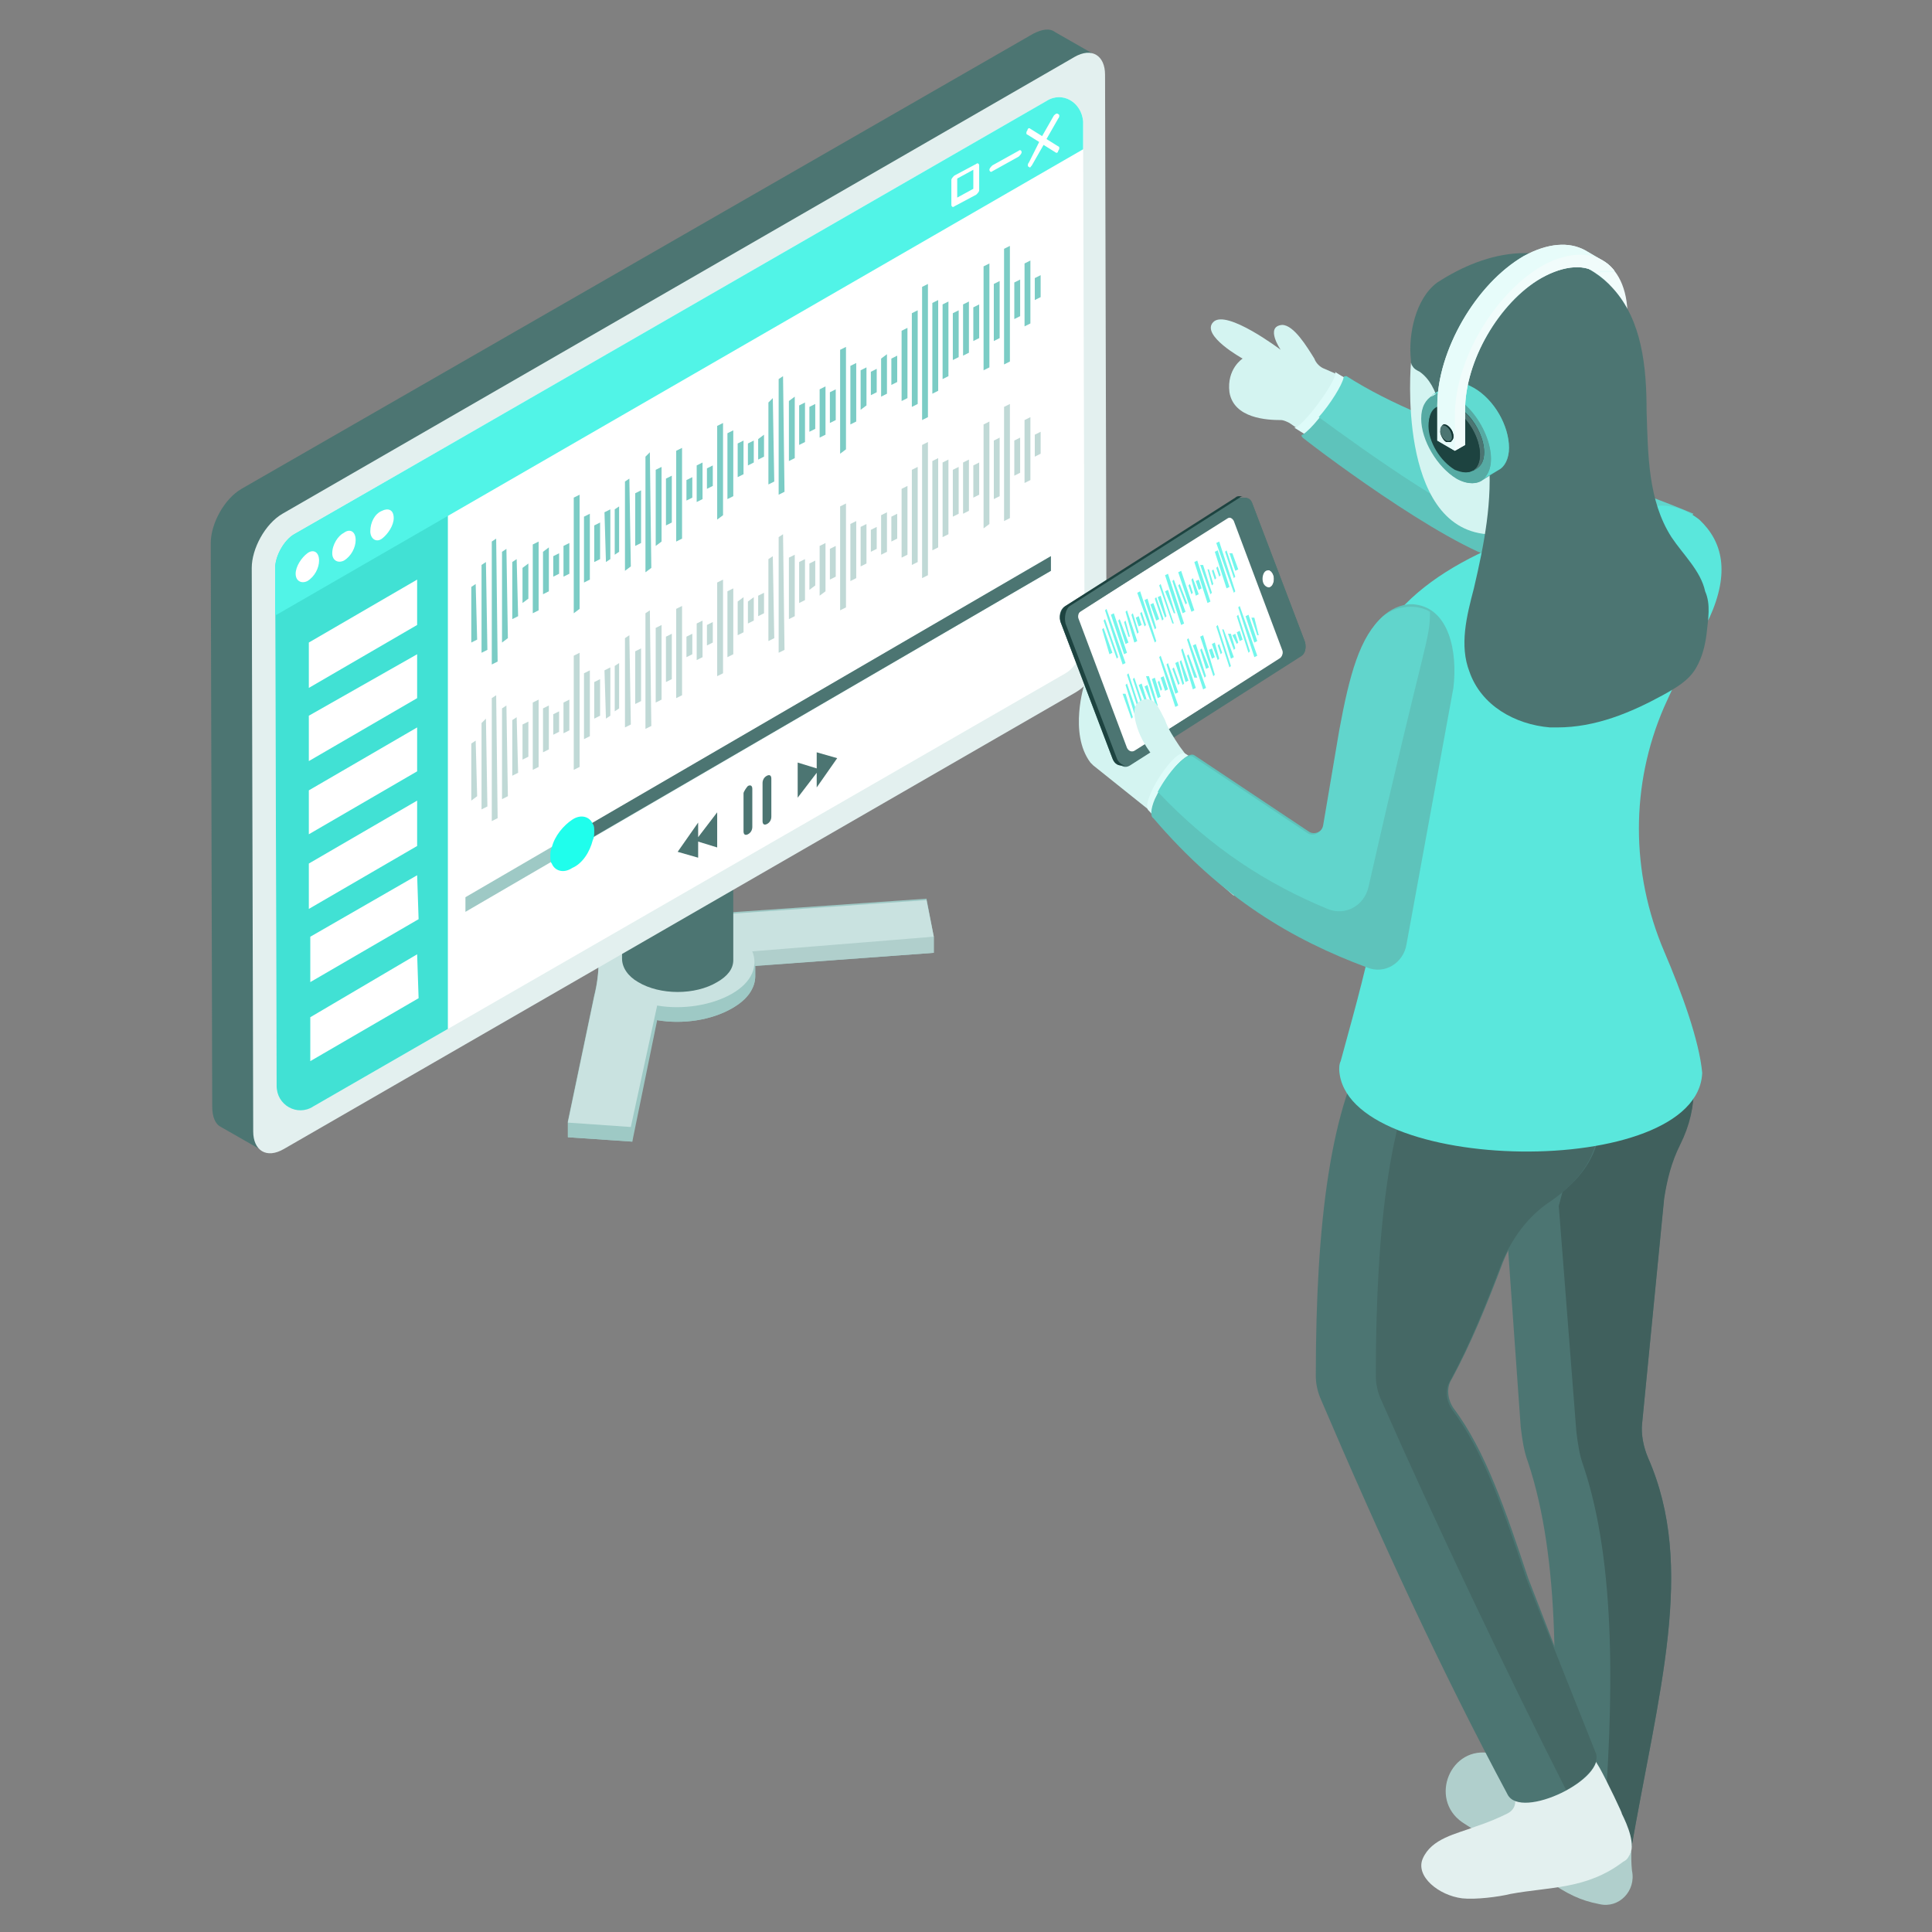 <svg xmlns="http://www.w3.org/2000/svg" enable-background="new 0 0 132 132" viewBox="0 0 132 132"><rect x="0" y="0" width="132" height="132" fill="#808080" stroke="none"/><path fill="#9ec9c5" d="M63.8,64v1.1L51.6,66v0.7c0,0.8-0.5,1.6-1.6,2.2c-1.4,0.8-3.3,1.1-5.1,0.8L43.2,78l-4.4-0.3v-1.1
							l1.8-8.6c0.2-0.8,0.3-1.6,0.3-2.4c0-0.8,0.5-1.6,1.6-2.2c1-0.6,2.4-0.9,3.8-0.9c1.4,0,2.7-0.1,4.1-0.2l12.9-0.9L63.8,64z" class="color9ea9c9 svgShape"/><polygon fill="#b0cfcc" points="51.4 64.9 51.4 66 63.8 65.1 63.8 64" class="colorb0b8cf svgShape"/><path fill="#9ec9c5" d="M51.6,66.7l0-1.1c0,0.8-0.5,1.6-1.6,2.2c-1.4,0.8-3.3,1.1-5.1,0.8l0,1.1c1.7,0.3,3.7,0,5.1-0.8
					C51,68.3,51.6,67.5,51.6,66.7z" class="color9ea9c9 svgShape"/><line x1="43.2" x2="44.9" y1="78" y2="69.7" fill="none"/><polygon fill="#9ec9c5" points="38.8 76.6 38.8 77.7 43.2 78 43.2 77" class="color9ea9c9 svgShape"/><path fill="#c9e2e0" d="M42.5,63.5c-1,0.6-1.6,1.4-1.6,2.2c0,0.8-0.1,1.6-0.3,2.4l-1.8,8.6l4.3,0.3l1.8-8.3c1.7,0.3,3.7,0,5.1-0.8
					c1.4-0.8,1.8-1.9,1.4-2.9L63.8,64l-0.5-2.5l-12.9,0.9c-1.4,0.1-2.7,0.2-4.1,0.2C44.9,62.6,43.5,62.9,42.5,63.5z" class="colorc9cee2 svgShape"/><path fill="#4c7572" d="M50.1 53.8l0 11.8c0 .6-.4 1.1-1.1 1.5-1.5.9-3.9.9-5.4 0-.7-.4-1.1-1-1.1-1.6l0-11.8c0 .6.4 1.1 1.1 1.6 1.5.9 3.9.9 5.4 0C49.7 55 50.1 54.4 50.1 53.8zM74.9 3.8c-.4-.2-.9-.2-1.5.1C54.3 18.4 36 30.8 19.5 35.4c-.7 1.1-1.2 1.4-2 3.5 4.7 7.3 2.3 23.5.4 38.6 0 .7-.3.9 0 1.1l-2.8-1.6c-.4-.2-.6-.7-.6-1.4l-.1-38.5c0-1.3.9-3 2.1-3.7L70.6 2.3c.6-.3 1.1-.4 1.5-.1L74.9 3.8z" class="color4c5c75 svgShape"/><path fill="#e3f0ef" d="M73.4,3.9c1.2-0.7,2.1-0.1,2.1,1.2l0.1,38.5c0,1.3-0.9,3-2.1,3.7L19.4,78.5c-1.2,0.7-2.1,0.1-2.1-1.2
				l-0.1-38.5c0-1.3,0.9-3,2.1-3.7L73.4,3.9z" class="colore3e7f0 svgShape"/><path fill="#fff" d="M18.8,38.8c0-0.8,0.6-1.9,1.3-2.3L71.5,6.9C72.6,6.2,73.9,7,74,8.3l0.1,35.4c0,0.8-0.6,1.9-1.3,2.3
				L21.4,75.6c-1.1,0.6-2.5-0.2-2.5-1.4L18.8,38.8z" class="colorffffff svgShape"/><path fill="#41e1d4" d="M30.6,30.5l-10.5,6c-0.7,0.4-1.3,1.5-1.3,2.3l0.1,35.4c0,1.3,1.4,2.1,2.5,1.4l9.2-5.3V30.5z" class="color57b3fe svgShape"/><path fill="#51f4e7" d="M74,10.2L18.9,42L18.8,42l0-3.2c0-0.8,0.6-1.9,1.3-2.3L71.5,6.9C72.6,6.2,73.9,7,74,8.3L74,10.2z" class="colorf45170 svgShape"/><path fill="#fff" d="M21 37.8c.4-.3.8-.1.8.5 0 .5-.3 1.1-.8 1.4-.4.2-.8 0-.8-.5C20.2 38.7 20.6 38.1 21 37.8zM23.5 36.4c.4-.3.8-.1.8.5 0 .5-.3 1.1-.8 1.4-.4.2-.8 0-.8-.5C22.7 37.2 23.1 36.6 23.5 36.4zM26.1 34.9c.4-.2.8-.1.8.5 0 .5-.4 1.1-.8 1.4-.4.3-.8 0-.8-.5C25.3 35.7 25.6 35.1 26.1 34.9zM69.6 10.3c.1-.1.2 0 .2.1 0 .1-.1.2-.2.3l-1.8 1c-.1.1-.2 0-.2-.1 0-.1.1-.2.2-.3L69.6 10.3zM72.3 7.8c.1 0 .1.2 0 .3l-.8 1.4.8.5c.1 0 .1.2 0 .3 0 .1-.1.2-.2.1l-.8-.5-.8 1.4c-.1.1-.1.2-.2.1-.1 0-.1-.2 0-.3L71 9.7l-.8-.5c-.1 0-.1-.2 0-.3 0-.1.1-.2.2-.1l.8.5.8-1.4C72.1 7.8 72.2 7.7 72.3 7.8zM66.7 11.2c.1-.1.2 0 .2.1l0 1.7c0 .1-.1.2-.2.3l-1.5.8c-.1.1-.2 0-.2-.1l0-1.7c0-.1.1-.2.2-.3L66.7 11.2zM66.5 12.9l0-1.3-1.1.6 0 1.3L66.5 12.9" class="colorffffff svgShape"/><polygon fill="#5abfb7" points="32.5 39.9 32.6 43.7 32.2 43.9 32.2 40.1" class="colorbf7d5a svgShape" opacity=".8"/><polygon fill="#5abfb7" points="33.2 38.4 33.3 44.4 32.9 44.6 32.9 38.6" class="colorbf7d5a svgShape" opacity=".8"/><polygon fill="#5abfb7" points="33.9 36.8 34 45.2 33.6 45.4 33.6 37" class="colorbf7d5a svgShape" opacity=".8"/><polygon fill="#5abfb7" points="34.6 37.5 34.7 43.6 34.3 43.9 34.3 37.7" class="colorbf7d5a svgShape" opacity=".8"/><polygon fill="#5abfb7" points="35.3 38.2 35.4 42.1 35 42.3 35 38.4" class="colorbf7d5a svgShape" opacity=".8"/><polygon fill="#5abfb7" points="36.1 38.5 36.1 40.9 35.7 41.2 35.7 38.8" class="colorbf7d5a svgShape" opacity=".8"/><polygon fill="#5abfb7" points="36.8 37 36.8 41.7 36.4 41.9 36.4 37.2" class="colorbf7d5a svgShape" opacity=".8"/><polygon fill="#5abfb7" points="37.5 37.4 37.5 40.4 37.1 40.6 37.1 37.7" class="colorbf7d5a svgShape" opacity=".8"/><polygon fill="#5abfb7" points="38.2 37.8 38.2 39.2 37.8 39.4 37.8 38" class="colorbf7d5a svgShape" opacity=".8"/><polygon fill="#5abfb7" points="38.9 37.1 38.9 39.2 38.5 39.4 38.5 37.3" class="colorbf7d5a svgShape" opacity=".8"/><polygon fill="#5abfb7" points="39.6 33.8 39.6 41.6 39.2 41.9 39.2 34" class="colorbf7d5a svgShape" opacity=".8"/><polygon fill="#5abfb7" points="40.3 35.1 40.3 39.6 39.9 39.8 39.9 35.3" class="colorbf7d5a svgShape" opacity=".8"/><polygon fill="#5abfb7" points="41 35.7 41 38.2 40.6 38.4 40.6 35.9" class="colorbf7d5a svgShape" opacity=".8"/><polygon fill="#5abfb7" points="41.7 34.8 41.7 38.2 41.4 38.4 41.3 35" class="colorbf7d5a svgShape" opacity=".8"/><polygon fill="#5abfb7" points="42.3 34.6 42.3 37.7 42 37.9 42 34.8" class="colorbf7d5a svgShape" opacity=".8"/><polygon fill="#5abfb7" points="43 32.7 43.1 38.7 42.7 39 42.7 32.9" class="colorbf7d5a svgShape" opacity=".8"/><polygon fill="#5abfb7" points="43.8 33.5 43.8 37.1 43.4 37.3 43.4 33.7" class="colorbf7d5a svgShape" opacity=".8"/><polygon fill="#5abfb7" points="44.4 30.9 44.5 38.8 44.1 39.1 44.1 31.2" class="colorbf7d5a svgShape" opacity=".8"/><polygon fill="#5abfb7" points="45.2 31.9 45.2 37 44.8 37.3 44.8 32.1" class="colorbf7d5a svgShape" opacity=".8"/><polygon fill="#5abfb7" points="45.9 32.5 45.9 35.7 45.5 35.9 45.5 32.7" class="colorbf7d5a svgShape" opacity=".8"/><polygon fill="#5abfb7" points="46.6 30.6 46.6 36.8 46.2 37 46.2 30.8" class="colorbf7d5a svgShape" opacity=".8"/><polygon fill="#5abfb7" points="47.3 32.6 47.3 34 46.9 34.2 46.9 32.8" class="colorbf7d5a svgShape" opacity=".8"/><polygon fill="#5abfb7" points="48 31.6 48 34.1 47.6 34.3 47.6 31.8" class="colorbf7d5a svgShape" opacity=".8"/><polygon fill="#5abfb7" points="48.7 31.8 48.7 33.2 48.3 33.4 48.3 32" class="colorbf7d5a svgShape" opacity=".8"/><polygon fill="#5abfb7" points="49.4 28.9 49.4 35.2 49 35.5 49 29.1" class="colorbf7d5a svgShape" opacity=".8"/><polygon fill="#5abfb7" points="50.1 29.4 50.1 33.9 49.7 34.1 49.7 29.6" class="colorbf7d5a svgShape" opacity=".8"/><polygon fill="#5abfb7" points="50.8 30.1 50.8 32.4 50.4 32.6 50.4 30.3" class="colorbf7d5a svgShape" opacity=".8"/><polygon fill="#5abfb7" points="51.5 30.1 51.5 31.6 51.1 31.8 51.1 30.3" class="colorbf7d5a svgShape" opacity=".8"/><polygon fill="#5abfb7" points="52.2 29.7 52.2 31.2 51.8 31.4 51.8 30" class="colorbf7d5a svgShape" opacity=".8"/><polygon fill="#5abfb7" points="52.8 27.2 52.9 32.9 52.5 33.1 52.5 27.5" class="colorbf7d5a svgShape" opacity=".8"/><polygon fill="#5abfb7" points="53.5 25.7 53.6 33.6 53.2 33.8 53.2 25.9" class="colorbf7d5a svgShape" opacity=".8"/><polygon fill="#5abfb7" points="54.3 27.1 54.3 31.3 53.9 31.5 53.9 27.4" class="colorbf7d5a svgShape" opacity=".8"/><polygon fill="#5abfb7" points="55 27.5 55 30.2 54.6 30.4 54.6 27.7" class="colorbf7d5a svgShape" opacity=".8"/><polygon fill="#5abfb7" points="55.7 27.6 55.7 29.3 55.3 29.5 55.3 27.8" class="colorbf7d5a svgShape" opacity=".8"/><polygon fill="#5abfb7" points="56.4 26.4 56.4 29.7 56 29.9 56 26.6" class="colorbf7d5a svgShape" opacity=".8"/><polygon fill="#5abfb7" points="57.1 26.6 57.1 28.7 56.7 28.9 56.7 26.8" class="colorbf7d5a svgShape" opacity=".8"/><polygon fill="#5abfb7" points="57.8 23.7 57.8 30.7 57.4 31 57.4 23.9" class="colorbf7d5a svgShape" opacity=".8"/><polygon fill="#5abfb7" points="58.5 24.8 58.5 28.8 58.1 29 58.1 25" class="colorbf7d5a svgShape" opacity=".8"/><polygon fill="#5abfb7" points="59.2 25.1 59.2 27.7 58.8 28 58.8 25.3" class="colorbf7d5a svgShape" opacity=".8"/><polygon fill="#5abfb7" points="59.9 25.2 59.9 26.8 59.5 27 59.5 25.4" class="colorbf7d5a svgShape" opacity=".8"/><polygon fill="#5abfb7" points="60.6 24.2 60.6 26.9 60.2 27.1 60.2 24.5" class="colorbf7d5a svgShape" opacity=".8"/><polygon fill="#5abfb7" points="61.3 24.3 61.3 26.1 60.9 26.3 60.9 24.5" class="colorbf7d5a svgShape" opacity=".8"/><polygon fill="#5abfb7" points="62 22.4 62 27.2 61.6 27.4 61.6 22.6" class="colorbf7d5a svgShape" opacity=".8"/><polygon fill="#5abfb7" points="62.7 21.2 62.7 27.6 62.3 27.8 62.3 21.4" class="colorbf7d5a svgShape" opacity=".8"/><polygon fill="#5abfb7" points="63.4 19.4 63.4 28.5 63 28.7 63 19.6" class="colorbf7d5a svgShape" opacity=".8"/><polygon fill="#5abfb7" points="64.1 20.5 64.1 26.7 63.7 26.9 63.7 20.7" class="colorbf7d5a svgShape" opacity=".8"/><polygon fill="#5abfb7" points="64.8 20.6 64.8 25.7 64.4 25.9 64.4 20.8" class="colorbf7d5a svgShape" opacity=".8"/><polygon fill="#5abfb7" points="65.5 21.2 65.5 24.4 65.1 24.6 65.1 21.4" class="colorbf7d5a svgShape" opacity=".8"/><polygon fill="#5abfb7" points="66.2 20.6 66.2 24.1 65.8 24.3 65.8 20.8" class="colorbf7d5a svgShape" opacity=".8"/><polygon fill="#5abfb7" points="66.9 20.8 66.9 23.1 66.5 23.3 66.5 21" class="colorbf7d5a svgShape" opacity=".8"/><polygon fill="#5abfb7" points="67.6 18 67.6 25.1 67.2 25.3 67.2 18.2" class="colorbf7d5a svgShape" opacity=".8"/><polygon fill="#5abfb7" points="68.3 19.2 68.3 23.1 67.9 23.3 67.9 19.4" class="colorbf7d5a svgShape" opacity=".8"/><polygon fill="#5abfb7" points="69 16.8 69 24.7 68.6 24.9 68.6 17" class="colorbf7d5a svgShape" opacity=".8"/><polygon fill="#5abfb7" points="69.7 19.1 69.7 21.6 69.3 21.8 69.3 19.3" class="colorbf7d5a svgShape" opacity=".8"/><polygon fill="#5abfb7" points="70.4 17.8 70.4 22.1 70 22.3 70 18" class="colorbf7d5a svgShape" opacity=".8"/><polygon fill="#5abfb7" points="71.1 18.8 71.1 20.3 70.7 20.5 70.7 19" class="colorbf7d5a svgShape" opacity=".8"/><polygon fill="#b0cfcc" points="32.5 50.6 32.6 54.4 32.2 54.7 32.2 50.8" class="colorb0b8cf svgShape" opacity=".8"/><polygon fill="#b0cfcc" points="33.2 49.1 33.3 55.1 32.9 55.3 32.9 49.4" class="colorb0b8cf svgShape" opacity=".8"/><polygon fill="#b0cfcc" points="33.9 47.5 34 55.9 33.6 56.1 33.6 47.7" class="colorb0b8cf svgShape" opacity=".8"/><polygon fill="#b0cfcc" points="34.6 48.2 34.7 54.4 34.3 54.6 34.3 48.4" class="colorb0b8cf svgShape" opacity=".8"/><polygon fill="#b0cfcc" points="35.3 49 35.4 52.8 35 53 35 49.2" class="colorb0b8cf svgShape" opacity=".8"/><polygon fill="#b0cfcc" points="36.1 49.3 36.1 51.7 35.7 51.9 35.7 49.5" class="colorb0b8cf svgShape" opacity=".8"/><polygon fill="#b0cfcc" points="36.8 47.8 36.8 52.4 36.4 52.6 36.4 48" class="colorb0b8cf svgShape" opacity=".8"/><polygon fill="#b0cfcc" points="37.5 48.2 37.5 51.2 37.1 51.4 37.1 48.4" class="colorb0b8cf svgShape" opacity=".8"/><polygon fill="#b0cfcc" points="38.2 48.6 38.2 50 37.8 50.2 37.8 48.8" class="colorb0b8cf svgShape" opacity=".8"/><polygon fill="#b0cfcc" points="38.9 47.8 38.9 49.9 38.5 50.1 38.5 48" class="colorb0b8cf svgShape" opacity=".8"/><polygon fill="#b0cfcc" points="39.6 44.6 39.6 52.4 39.2 52.6 39.2 44.8" class="colorb0b8cf svgShape" opacity=".8"/><polygon fill="#b0cfcc" points="40.3 45.8 40.3 50.3 39.9 50.5 39.9 46" class="colorb0b8cf svgShape" opacity=".8"/><polygon fill="#b0cfcc" points="41 46.4 41 48.9 40.6 49.1 40.6 46.6" class="colorb0b8cf svgShape" opacity=".8"/><polygon fill="#b0cfcc" points="41.7 45.6 41.7 48.9 41.4 49.1 41.3 45.8" class="colorb0b8cf svgShape" opacity=".8"/><polygon fill="#b0cfcc" points="42.3 45.3 42.3 48.4 42 48.6 42 45.5" class="colorb0b8cf svgShape" opacity=".8"/><polygon fill="#b0cfcc" points="43 43.4 43.1 49.5 42.7 49.7 42.7 43.6" class="colorb0b8cf svgShape" opacity=".8"/><polygon fill="#b0cfcc" points="43.8 44.3 43.8 47.9 43.4 48.1 43.4 44.5" class="colorb0b8cf svgShape" opacity=".8"/><polygon fill="#b0cfcc" points="44.4 41.7 44.5 49.6 44.1 49.8 44.1 41.9" class="colorb0b8cf svgShape" opacity=".8"/><polygon fill="#b0cfcc" points="45.2 42.7 45.2 47.8 44.8 48 44.8 42.9" class="colorb0b8cf svgShape" opacity=".8"/><polygon fill="#b0cfcc" points="45.9 43.3 45.9 46.4 45.5 46.6 45.5 43.5" class="colorb0b8cf svgShape" opacity=".8"/><polygon fill="#b0cfcc" points="46.6 41.4 46.6 47.5 46.2 47.7 46.2 41.6" class="colorb0b8cf svgShape" opacity=".8"/><polygon fill="#b0cfcc" points="47.3 43.3 47.3 44.7 46.9 44.9 46.9 43.5" class="colorb0b8cf svgShape" opacity=".8"/><polygon fill="#b0cfcc" points="48 42.4 48 44.9 47.6 45.1 47.6 42.6" class="colorb0b8cf svgShape" opacity=".8"/><polygon fill="#b0cfcc" points="48.7 42.5 48.7 43.9 48.3 44.1 48.3 42.7" class="colorb0b8cf svgShape" opacity=".8"/><polygon fill="#b0cfcc" points="49.4 39.6 49.4 46 49 46.2 49 39.8" class="colorb0b8cf svgShape" opacity=".8"/><polygon fill="#b0cfcc" points="50.1 40.2 50.1 44.7 49.7 44.9 49.7 40.4" class="colorb0b8cf svgShape" opacity=".8"/><polygon fill="#b0cfcc" points="50.8 40.8 50.8 43.2 50.4 43.4 50.4 41.1" class="colorb0b8cf svgShape" opacity=".8"/><polygon fill="#b0cfcc" points="51.5 40.8 51.5 42.4 51.1 42.6 51.1 41.1" class="colorb0b8cf svgShape" opacity=".8"/><polygon fill="#b0cfcc" points="52.2 40.5 52.2 41.9 51.8 42.1 51.8 40.7" class="colorb0b8cf svgShape" opacity=".8"/><polygon fill="#b0cfcc" points="52.8 38 52.9 43.6 52.5 43.8 52.5 38.2" class="colorb0b8cf svgShape" opacity=".8"/><polygon fill="#b0cfcc" points="53.5 36.5 53.6 44.4 53.2 44.6 53.2 36.7" class="colorb0b8cf svgShape" opacity=".8"/><polygon fill="#b0cfcc" points="54.3 37.9 54.3 42.1 53.9 42.3 53.9 38.1" class="colorb0b8cf svgShape" opacity=".8"/><polygon fill="#b0cfcc" points="55 38.2 55 41 54.6 41.2 54.6 38.4" class="colorb0b8cf svgShape" opacity=".8"/><polygon fill="#b0cfcc" points="55.7 38.3 55.7 40 55.3 40.3 55.3 38.5" class="colorb0b8cf svgShape" opacity=".8"/><polygon fill="#b0cfcc" points="56.4 37.1 56.4 40.4 56 40.7 56 37.3" class="colorb0b8cf svgShape" opacity=".8"/><polygon fill="#b0cfcc" points="57.1 37.3 57.1 39.4 56.7 39.6 56.7 37.5" class="colorb0b8cf svgShape" opacity=".8"/><polygon fill="#b0cfcc" points="57.8 34.4 57.8 41.5 57.4 41.7 57.4 34.6" class="colorb0b8cf svgShape" opacity=".8"/><polygon fill="#b0cfcc" points="58.5 35.6 58.5 39.5 58.1 39.7 58.1 35.8" class="colorb0b8cf svgShape" opacity=".8"/><polygon fill="#b0cfcc" points="59.2 35.8 59.2 38.5 58.8 38.7 58.8 36" class="colorb0b8cf svgShape" opacity=".8"/><polygon fill="#b0cfcc" points="59.9 36 59.9 37.5 59.5 37.7 59.5 36.2" class="colorb0b8cf svgShape" opacity=".8"/><polygon fill="#b0cfcc" points="60.6 35 60.6 37.7 60.2 37.9 60.2 35.2" class="colorb0b8cf svgShape" opacity=".8"/><polygon fill="#b0cfcc" points="61.3 35.1 61.3 36.8 60.9 37 60.9 35.3" class="colorb0b8cf svgShape" opacity=".8"/><polygon fill="#b0cfcc" points="62 33.2 62 37.9 61.6 38.1 61.6 33.4" class="colorb0b8cf svgShape" opacity=".8"/><polygon fill="#b0cfcc" points="62.7 31.9 62.7 38.4 62.3 38.6 62.3 32.1" class="colorb0b8cf svgShape" opacity=".8"/><polygon fill="#b0cfcc" points="63.4 30.2 63.4 39.3 63 39.5 63 30.4" class="colorb0b8cf svgShape" opacity=".8"/><polygon fill="#b0cfcc" points="64.1 31.3 64.1 37.4 63.7 37.6 63.7 31.5" class="colorb0b8cf svgShape" opacity=".8"/><polygon fill="#b0cfcc" points="64.8 31.4 64.8 36.5 64.4 36.7 64.4 31.6" class="colorb0b8cf svgShape" opacity=".8"/><polygon fill="#b0cfcc" points="65.5 31.9 65.5 35.1 65.1 35.3 65.1 32.1" class="colorb0b8cf svgShape" opacity=".8"/><polygon fill="#b0cfcc" points="66.2 31.4 66.2 34.9 65.8 35.1 65.8 31.6" class="colorb0b8cf svgShape" opacity=".8"/><polygon fill="#b0cfcc" points="66.9 31.6 66.9 33.8 66.5 34 66.5 31.8" class="colorb0b8cf svgShape" opacity=".8"/><polygon fill="#b0cfcc" points="67.6 28.8 67.6 35.8 67.2 36.1 67.2 29" class="colorb0b8cf svgShape" opacity=".8"/><polygon fill="#b0cfcc" points="68.3 29.9 68.3 33.9 67.9 34.1 67.9 30.1" class="colorb0b8cf svgShape" opacity=".8"/><polygon fill="#b0cfcc" points="69 27.6 69 35.4 68.6 35.6 68.6 27.8" class="colorb0b8cf svgShape" opacity=".8"/><polygon fill="#b0cfcc" points="69.7 29.9 69.7 32.3 69.3 32.5 69.3 30.1" class="colorb0b8cf svgShape" opacity=".8"/><polygon fill="#b0cfcc" points="70.4 28.5 70.4 32.8 70 33 70 28.7" class="colorb0b8cf svgShape" opacity=".8"/><polygon fill="#b0cfcc" points="71.1 29.5 71.1 31 70.7 31.2 70.7 29.7" class="colorb0b8cf svgShape" opacity=".8"/><g class="color000000 svgShape"><polygon fill="#9ec9c5" points="31.8 62.3 31.8 61.3 71.8 38 71.8 39" class="color9ea9c9 svgShape"/><polygon fill="#4c7572" points="39.3 57.9 71.8 39 71.8 38 39.3 56.9" class="color4c5c75 svgShape"/><path fill="#1ffeec" d="M39.1,56c0.6-0.4,1.2-0.2,1.4,0.3c0.1,0.1,0.1,0.3,0.1,0.5c0,0.2,0,0.4-0.1,0.6
									c-0.2,0.8-0.7,1.6-1.4,1.9c-0.6,0.4-1.2,0.2-1.4-0.3c-0.1-0.1-0.1-0.3-0.1-0.5c0-0.2,0-0.4,0.1-0.6
									C37.9,57.1,38.5,56.4,39.1,56z" class="colorfebc1f svgShape"/></g><g class="color000000 svgShape"><polygon fill="#fff" points="28.5 49.7 28.5 52.7 21.1 57 21.1 54" class="colorffffff svgShape"/><polygon fill="#fff" points="28.5 44.7 28.5 47.7 21.1 52 21.1 48.9" class="colorffffff svgShape"/><polygon fill="#fff" points="28.5 39.6 28.5 42.7 21.1 47 21.1 43.9" class="colorffffff svgShape"/><polygon fill="#fff" points="28.5 54.7 28.5 57.8 21.1 62.1 21.1 59" class="colorffffff svgShape"/><polygon fill="#fff" points="28.5 59.8 28.6 62.8 21.2 67.1 21.2 64" class="colorffffff svgShape"/><polygon fill="#fff" points="28.5 65.2 28.6 68.2 21.2 72.5 21.2 69.5" class="colorffffff svgShape"/></g><g class="color000000 svgShape"><path fill="#fff" d="M78.1 49.9c.1 0 .1 0 .2.1L79 52c0 .1 0 .2-.1.2s-.1 0-.2-.1L78 50.1C78 50 78 49.9 78.1 49.9zM77.3 46.4l-.3 0c-.1-.2 0-.5.2-.6l.3 0C77.2 45.9 77.2 46.2 77.3 46.4z" class="colorffffff svgShape"/><path fill="#d4f4f1" d="M74.1,46.7c0,0-1.1,3.4,0.4,5.4c0.1,0.1,0.1,0.1,0.2,0.2l4.5,3.6l2.3-3.6l-3.2-3.7L74.1,46.7z" class="colorf4d6d4 svgShape"/><path fill="#b0cfcc" d="M112.1,122.4h-0.3v-0.7l-9.9-1.9c-2.8-0.6-4.3,3.1-2,4.7c5.8,3.7,6.7,5.1,9.4,5.6
						c1.3,0.3,2.5-0.9,2.2-2.3C111.3,125.8,111.8,123.5,112.1,122.4z" class="colorb0b8cf svgShape"/><path fill="#4c7572" d="M112.2,97.2c-0.1,0.8,0.1,1.7,0.4,2.4c3.3,7.5,0.7,16-1.2,27c-0.1,0.5-5.7-1.2-5.7-1.2
						c0.8-9.7,0.9-18.9-1.3-25.5c-0.3-0.8-0.4-1.6-0.5-2.4L102.8,82l3.9-14.9l3.5,1.2l2.6,0.9l1.9,0.9c1.3,2.7,1.4,5.4,0.1,8
						c-0.6,1.2-0.9,2.4-1.1,3.7L112.2,97.2z" class="color4c5c75 svgShape"/><path fill="#40605d" d="M112.2,97.2c-0.1,0.8,0.1,1.7,0.4,2.4c3.3,7.5,0.7,16-1.2,27l-1.9-0.9c0.8-9.7,0.9-18.9-1.3-25.5
						c-0.3-0.8-0.4-1.6-0.5-2.4l-1.2-15.4l3.7-14l2.6,0.9l1.9,0.9c1.3,2.7,1.4,5.4,0.1,8c-0.6,1.2-0.9,2.4-1.1,3.7L112.2,97.2z" class="color404d60 svgShape"/><path fill="#e3f0ef" d="M107.3,120.3c0.3-0.2,0.8-0.5,1.2-0.4c0.4,0.1,0.6,0.6,0.8,0.9c0.5,0.9,1.6,3.2,1.5,3.1
						c0.4,0.8,1,2.2,0.5,2.9c-0.1,0.2-0.2,0.3-0.4,0.4c-2.5,1.9-5,1.7-7.7,2.2c-0.8,0.2-2.4,0.4-3.3,0.3c-1.6-0.2-3.2-1.5-2.7-2.7
						c0.6-1.4,2.3-1.7,3.6-2.2c0.9-0.3,1.6-0.6,2.2-0.9c0.4-0.2,0.6-0.6,0.5-1l-0.6-2.5l3.8-1.8L107.3,120.3z" class="colore3e7f0 svgShape"/><path fill="#4c7572" d="M109,119.7c0.9,1.8-5.1,4.7-6,2.9c-4.5-8.4-8.7-17.5-12.8-27.1c-0.2-0.5-0.3-1-0.3-1.5
						c0-10.4,1-18.6,3.9-23.1l5.8-1.7c13.3,10.9,8.7,7.1,9.7,7.9c-0.2,2-1.4,3.6-3.3,4.9c-1.5,1-2.6,2.5-3.3,4.2
						c-1.1,2.9-2.2,5.6-3.5,8c-0.4,0.6-0.3,1.4,0.1,2c2.2,2.9,3.6,7.1,5.1,11.6L109,119.7z" class="color4c5c75 svgShape"/><path fill="#456865" d="M109,119.7c0.4,0.8-0.7,1.9-2,2.6c-4-7.9-9-18.4-12.7-26.8c-0.2-0.5-0.3-1-0.3-1.5c0-10.4,1-18.6,3.9-23.1
						l2.7-0.8l8.6,7.1c-0.2,2-1.4,3.6-3.3,4.9c-1.5,1-2.6,2.5-3.3,4.2c-1.1,2.9-2.2,5.6-3.5,8c-0.4,0.6-0.3,1.4,0.1,2
						c2.2,2.9,3.6,7.1,5.1,11.6L109,119.7z" class="color455368 svgShape"/><path fill="#d4f4f1" d="M91.6,26.8v-0.9h0.5l-1.6-0.7c-0.3-0.1-0.6-0.4-0.7-0.7c-0.5-0.8-1.4-2.3-2.2-2.3
													c-1.2,0.1-0.1,1.7-0.1,1.7s-3.7-2.8-4.6-1.9c-0.9,0.9,2,2.5,2,2.5s-1.1,0.7-0.9,2.3c0.3,1.8,2.6,1.9,3.5,1.9
													c0.2,0,0.4,0.1,0.6,0.2l1.3,0.9l2.9-3.1H91.6z" class="colorf4d6d4 svgShape"/><path fill="#defbf9" d="M88.4,29.2c0.4,0.3,3.2-3.5,2.8-3.8l0.8,0.5c0.4,0.3-2.4,4.1-2.8,3.8L88.4,29.2z" class="colordedffb svgShape"/><path fill="#5ec3bb" d="M116.2,35.6l-1.7,2.1l-11,0.8c-3.5-0.3-13-7.4-14.5-8.6c-0.1-0.1-0.1-0.2,0-0.2
												c0.3-0.2,0.7-0.6,1.1-1.1c0.8-0.9,1.6-2.2,1.7-2.7c0-0.1,0.1-0.1,0.2-0.1c6,4.1,14.6,7.7,23.4,9.8
												C115.7,35.5,116,35.6,116.2,35.6z" class="color5ec363 svgShape"/><path fill="#61d5cc" d="M115.7,35.1l-0.6,0.8l-11,0.8c-3.2-0.3-11.4-6.3-14-8.2c0.8-0.9,1.6-2.2,1.7-2.7
												c0-0.1,0.1-0.1,0.2-0.1C98.1,29.6,107.1,31.5,115.7,35.1z" class="color72d561 svgShape"/><path fill="#5ae7dc" d="M91.6,72.5c-0.1,0.2-0.1,0.4-0.1,0.6c0.4,7.2,24.5,7.6,24.8,0.2c-0.2-2.2-1.4-5.5-2.6-8.3
						c-2.3-5.4-2.3-11.4,0-16.7c0.9-2,1.9-4,3.1-6.1c1.4-3.1,0.9-5.2-0.7-6.7c-0.9-0.7-2-1.1-3.1-0.9c-7.5,0.8-15.3,3.7-18.3,8.3
						l-0.6,9.4L93.9,54C96.2,57,92.6,68.7,91.6,72.5z" class="color78e75a svgShape"/><path fill="#fff" d="M86.4,39c0.2-0.2,0.5,0,0.6,0.3c0.1,0.3,0,0.7-0.2,0.8c-0.2,0.1-0.5,0-0.6-0.3
					C86.1,39.5,86.2,39.1,86.4,39z" class="colorffffff svgShape"/><path fill="#9ec9c5" d="M83.7,35.3l0.3,0c0.1,0,0.3,0.1,0.3,0.3l-0.3,0C84,35.4,83.9,35.3,83.7,35.3z" class="color9ea9c9 svgShape"/><path fill="#fff" d="M83.7,35.3l0.3,0c-0.1,0-0.1,0-0.2,0l-0.3,0C83.6,35.3,83.7,35.3,83.7,35.3z" class="colorffffff svgShape"/><polygon fill="#fff" points="73.9 41.7 73.6 41.7 83.6 35.4 83.9 35.4" class="colorffffff svgShape"/><path fill="#4c7572" d="M89.1,43.7l-3.5-9.2C85.5,34.1,85.3,34,85,34l0,0h-0.3c-0.1,0-0.2,0-0.3,0.1l-11.6,7.3
				c-0.4,0.2-0.5,0.8-0.3,1.2l3.5,9.2c0.1,0.3,0.4,0.5,0.6,0.5H77c0.1,0,0.2,0,0.3-0.1l11.6-7.4C89.2,44.7,89.3,44.1,89.1,43.7z
				 M86.9,40.1c-0.2,0.1-0.5,0-0.6-0.3c-0.1-0.3,0-0.7,0.2-0.8c0.2-0.1,0.5,0,0.6,0.3C87.2,39.6,87.1,40,86.9,40.1z" class="color4c5c75 svgShape"/><path fill="#fff" d="M83.8,35.4c0.2-0.1,0.4,0,0.5,0.2l3.3,8.8c0.1,0.2,0,0.5-0.2,0.6l-10,6.4c-0.2,0.1-0.4,0-0.5-0.2l-3.3-8.8
					c-0.1-0.2,0-0.5,0.2-0.6L83.8,35.4z" class="colorffffff svgShape"/><path fill="#4c7572" d="M89.1,43.7l-3.5-9.2c-0.2-0.5-0.6-0.6-0.9-0.4l-11.6,7.4c-0.3,0.2-0.5,0.8-0.3,1.2l3.5,9.2
					c0.2,0.5,0.6,0.6,0.9,0.4l11.6-7.4C89.2,44.7,89.3,44.2,89.1,43.7z M86.4,39c0.2-0.2,0.5,0,0.6,0.3c0.1,0.3,0,0.7-0.2,0.8
					c-0.2,0.2-0.5,0-0.6-0.3C86.1,39.5,86.2,39.1,86.4,39z M87.5,45l-10,6.3c-0.2,0.1-0.4,0-0.5-0.2l-3.3-8.8
					c-0.1-0.2,0-0.5,0.2-0.6l10-6.3c0.2-0.1,0.4,0,0.5,0.2l3.3,8.8C87.7,44.6,87.6,44.9,87.5,45z" class="color4c5c75 svgShape"/><path fill="#1d4340" d="M72.8,42.6l3.5,9.2c0.1,0.3,0.4,0.5,0.6,0.5l-0.3,0c-0.3,0-0.5-0.2-0.6-0.5l-3.5-9.2c-0.2-0.5,0-1,0.3-1.2
					l11.6-7.4c0.1-0.1,0.2-0.1,0.3-0.1l0.3,0c-0.1,0-0.2,0-0.3,0.1l-11.6,7.4C72.8,41.6,72.7,42.2,72.8,42.6z" class="color1d2943 svgShape"/><polygon fill="#51f4e7" points="75.4 42.9 76 44.6 75.8 44.7 75.3 43" class="colorf45170 svgShape" opacity=".8"/><polygon fill="#51f4e7" points="75.5 42.3 76.4 44.9 76.3 45 75.4 42.4" class="colorf45170 svgShape" opacity=".8"/><polygon fill="#51f4e7" points="76.1 41.9 77 44.6 76.8 44.7 75.9 42" class="colorf45170 svgShape" opacity=".8"/><polygon fill="#51f4e7" points="75.6 41.6 76.9 45.3 76.7 45.4 75.5 41.7" class="colorf45170 svgShape" opacity=".8"/><polygon fill="#51f4e7" points="76.9 42.4 77.2 43.5 77.1 43.5 76.8 42.5" class="colorf45170 svgShape" opacity=".8"/><polygon fill="#51f4e7" points="77 41.7 77.7 43.8 77.5 43.9 76.9 41.8" class="colorf45170 svgShape" opacity=".8"/><polygon fill="#51f4e7" points="76.5 42.3 77.1 43.9 76.9 44 76.4 42.4" class="colorf45170 svgShape" opacity=".8"/><polygon fill="#51f4e7" points="77.4 41.9 77.8 43.2 77.7 43.3 77.3 42" class="colorf45170 svgShape" opacity=".8"/><polygon fill="#51f4e7" points="77.9 40.4 79 43.8 78.9 43.9 77.7 40.5" class="colorf45170 svgShape" opacity=".8"/><polygon fill="#51f4e7" points="78.4 40.9 79 42.9 78.9 43 78.2 41" class="colorf45170 svgShape" opacity=".8"/><polygon fill="#51f4e7" points="78 41.8 78.3 42.7 78.2 42.8 77.9 41.9" class="colorf45170 svgShape" opacity=".8"/><polygon fill="#51f4e7" points="77.8 42.1 78 42.7 77.8 42.8 77.6 42.2" class="colorf45170 svgShape" opacity=".8"/><polygon fill="#51f4e7" points="78.8 41.2 79.2 42.3 79 42.4 78.6 41.3" class="colorf45170 svgShape" opacity=".8"/><polygon fill="#51f4e7" points="79.3 40.7 79.7 42.1 79.6 42.2 79.1 40.8" class="colorf45170 svgShape" opacity=".8"/><polygon fill="#51f4e7" points="79.3 39.9 80.2 42.6 80.1 42.6 79.2 40" class="colorf45170 svgShape" opacity=".8"/><polygon fill="#51f4e7" points="79 40.8 79.5 42.3 79.4 42.4 78.9 40.9" class="colorf45170 svgShape" opacity=".8"/><polygon fill="#51f4e7" points="79.8 40.3 80.3 41.9 80.2 41.9 79.6 40.4" class="colorf45170 svgShape" opacity=".8"/><polygon fill="#51f4e7" points="81.3 39.9 81.5 40.5 81.4 40.6 81.2 40" class="colorf45170 svgShape" opacity=".8"/><polygon fill="#51f4e7" points="81.5 39.5 81.9 40.6 81.7 40.7 81.4 39.6" class="colorf45170 svgShape" opacity=".8"/><polygon fill="#51f4e7" points="80.7 39 81.6 41.7 81.4 41.8 80.5 39.1" class="colorf45170 svgShape" opacity=".8"/><polygon fill="#51f4e7" points="80.6 39.9 81.1 41.2 81 41.3 80.5 40" class="colorf45170 svgShape" opacity=".8"/><polygon fill="#51f4e7" points="80.2 39.6 81 41.8 80.8 41.9 80.1 39.7" class="colorf45170 svgShape" opacity=".8"/><polygon fill="#51f4e7" points="79.8 39.2 80.9 42.6 80.7 42.7 79.6 39.3" class="colorf45170 svgShape" opacity=".8"/><polygon fill="#51f4e7" points="81.9 39.6 82.1 40.2 81.9 40.3 81.7 39.7" class="colorf45170 svgShape" opacity=".8"/><polygon fill="#51f4e7" points="82.6 38.9 82.9 39.9 82.8 40 82.5 38.9" class="colorf45170 svgShape" opacity=".8"/><polygon fill="#51f4e7" points="82.2 38.6 82.8 40.5 82.7 40.6 82 38.6" class="colorf45170 svgShape" opacity=".8"/><polygon fill="#51f4e7" points="81.8 38.3 82.7 41.1 82.5 41.2 81.6 38.4" class="colorf45170 svgShape" opacity=".8"/><polygon fill="#51f4e7" points="83.8 37.6 84.4 39.4 84.3 39.5 83.7 37.7" class="colorf45170 svgShape" opacity=".8"/><polygon fill="#51f4e7" points="84.2 37.8 84.6 38.9 84.4 39 84 37.8" class="colorf45170 svgShape" opacity=".8"/><polygon fill="#51f4e7" points="83.3 37 84.4 40.4 84.3 40.5 83.1 37.1" class="colorf45170 svgShape" opacity=".8"/><polygon fill="#51f4e7" points="83.2 37.6 84 40.1 83.8 40.2 83 37.7" class="colorf45170 svgShape" opacity=".8"/><polygon fill="#51f4e7" points="82.9 38.9 83.1 39.5 83 39.6 82.8 39" class="colorf45170 svgShape" opacity=".8"/><polygon fill="#51f4e7" points="83.2 38.7 83.4 39.3 83.3 39.4 83.1 38.8" class="colorf45170 svgShape" opacity=".8"/><polygon fill="#51f4e7" points="76.9 47.4 77.4 49 77.3 49.1 76.7 47.4" class="colorf45170 svgShape" opacity=".8"/><polygon fill="#51f4e7" points="77 46.7 77.9 49.3 77.7 49.4 76.9 46.8" class="colorf45170 svgShape" opacity=".8"/><polygon fill="#51f4e7" points="77.5 46.3 78.4 49 78.3 49.1 77.4 46.4" class="colorf45170 svgShape" opacity=".8"/><polygon fill="#51f4e7" points="77.1 46 78.3 49.7 78.2 49.8 77 46.1" class="colorf45170 svgShape" opacity=".8"/><polygon fill="#51f4e7" points="78.4 46.8 78.7 47.9 78.6 47.9 78.2 46.9" class="colorf45170 svgShape" opacity=".8"/><polygon fill="#51f4e7" points="78.5 46.2 79.1 48.2 79 48.3 78.3 46.2" class="colorf45170 svgShape" opacity=".8"/><polygon fill="#51f4e7" points="78 46.7 78.5 48.3 78.4 48.4 77.8 46.8" class="colorf45170 svgShape" opacity=".8"/><polygon fill="#51f4e7" points="78.9 46.3 79.3 47.6 79.1 47.7 78.7 46.4" class="colorf45170 svgShape" opacity=".8"/><polygon fill="#51f4e7" points="79.3 44.8 80.5 48.2 80.3 48.3 79.2 44.9" class="colorf45170 svgShape" opacity=".8"/><polygon fill="#51f4e7" points="79.8 45.3 80.5 47.3 80.3 47.4 79.7 45.4" class="colorf45170 svgShape" opacity=".8"/><polygon fill="#51f4e7" points="79.5 46.2 79.8 47.1 79.6 47.2 79.3 46.3" class="colorf45170 svgShape" opacity=".8"/><polygon fill="#51f4e7" points="79.2 46.5 79.4 47.1 79.3 47.2 79.1 46.6" class="colorf45170 svgShape" opacity=".8"/><polygon fill="#51f4e7" points="80.2 45.6 80.6 46.7 80.5 46.8 80.1 45.7" class="colorf45170 svgShape" opacity=".8"/><polygon fill="#51f4e7" points="80.7 45.1 81.2 46.5 81 46.6 80.6 45.2" class="colorf45170 svgShape" opacity=".8"/><polygon fill="#51f4e7" points="80.8 44.3 81.7 47 81.5 47.1 80.7 44.4" class="colorf45170 svgShape" opacity=".8"/><polygon fill="#51f4e7" points="80.5 45.2 80.9 46.7 80.8 46.8 80.3 45.3" class="colorf45170 svgShape" opacity=".8"/><polygon fill="#51f4e7" points="81.2 44.7 81.8 46.3 81.6 46.3 81.1 44.8" class="colorf45170 svgShape" opacity=".8"/><polygon fill="#51f4e7" points="82.8 44.3 83 44.9 82.8 45 82.6 44.4" class="colorf45170 svgShape" opacity=".8"/><polygon fill="#51f4e7" points="83 43.9 83.3 45 83.2 45.1 82.8 44" class="colorf45170 svgShape" opacity=".8"/><polygon fill="#51f4e7" points="82.2 43.4 83 46.1 82.9 46.2 82 43.5" class="colorf45170 svgShape" opacity=".8"/><polygon fill="#51f4e7" points="82.1 44.3 82.6 45.6 82.4 45.7 82 44.4" class="colorf45170 svgShape" opacity=".8"/><polygon fill="#51f4e7" points="81.7 44 82.4 46.2 82.3 46.3 81.5 44.1" class="colorf45170 svgShape" opacity=".8"/><polygon fill="#51f4e7" points="81.2 43.6 82.4 47 82.2 47.1 81.1 43.7" class="colorf45170 svgShape" opacity=".8"/><polygon fill="#51f4e7" points="83.3 44 83.5 44.6 83.4 44.7 83.2 44.1" class="colorf45170 svgShape" opacity=".8"/><polygon fill="#51f4e7" points="84.1 43.3 84.4 44.3 84.3 44.4 83.9 43.3" class="colorf45170 svgShape" opacity=".8"/><polygon fill="#51f4e7" points="83.6 43 84.3 44.9 84.1 45 83.5 43" class="colorf45170 svgShape" opacity=".8"/><polygon fill="#51f4e7" points="83.2 42.7 84.1 45.5 84 45.6 83.1 42.8" class="colorf45170 svgShape" opacity=".8"/><polygon fill="#51f4e7" points="85.3 42 85.9 43.8 85.7 43.9 85.1 42.1" class="colorf45170 svgShape" opacity=".8"/><polygon fill="#51f4e7" points="85.7 42.2 86 43.4 85.9 43.4 85.5 42.2" class="colorf45170 svgShape" opacity=".8"/><polygon fill="#51f4e7" points="84.7 41.4 85.9 44.8 85.7 44.9 84.6 41.5" class="colorf45170 svgShape" opacity=".8"/><polygon fill="#51f4e7" points="84.6 42 85.4 44.5 85.3 44.6 84.5 42.1" class="colorf45170 svgShape" opacity=".8"/><polygon fill="#51f4e7" points="84.4 43.3 84.6 43.9 84.5 44 84.2 43.4" class="colorf45170 svgShape" opacity=".8"/><polygon fill="#51f4e7" points="84.7 43.1 84.9 43.7 84.7 43.8 84.5 43.2" class="colorf45170 svgShape" opacity=".8"/><g class="color000000 svgShape"><path fill="#d4f4f1" d="M81.5,52.2L80.6,51c-0.4-0.6-0.8-1.2-1-1.8c-0.2-0.4-0.4-0.8-0.6-1.1c-0.4-0.5-1.1-0.4-1.4,0.1
								c-0.3,0.5,0.1,2.3,1.4,3.7C79.8,53.4,80.6,54.5,81.5,52.2z" class="colorf4d6d4 svgShape"/></g><g class="color000000 svgShape"><path fill="#defbf9" d="M85.2,54.2L81,51.5c-0.7-0.5-3.2,3.4-2.5,3.9c1.9,2.1,3.8,4.1,5.8,5.8L85.2,54.2z" class="colordedffb svgShape"/></g><g class="color000000 svgShape"><path fill="#5ec3bb" d="M99.3,47l-3.2,17.5c-0.2,1.3-1.5,2.1-2.7,1.6c-5.1-1.9-9.9-4.7-14.6-10.2c-0.2-0.1-0.2-0.6,0.1-1.3
								c0.1-0.2,0.2-0.4,0.3-0.6c0.7-1.3,1.9-2.7,2.4-2.4l7.8,5.2c0.4,0.3,1,0,1.1-0.5l1.1-6.5c0.7-3.8,1.4-6.4,3-7.8
								c0.6-0.5,1.4-0.8,2.1-0.7C99,41.6,99.6,44.5,99.3,47z" class="color5ec363 svgShape"/></g><g class="color000000 svgShape"><path fill="#61d5cc" d="M97.7,41.8c0,2-0.3,1.6-4.2,18.8c-0.3,1.3-1.6,2-2.8,1.5c-4.1-1.7-7.9-4.1-11.6-8
								c0.7-1.3,1.9-2.7,2.4-2.4l7.8,5.2c0.4,0.3,1,0,1.1-0.5l1.1-6.5c0.7-3.8,1.4-6.4,3-7.8C95.5,41.3,96.9,41.3,97.7,41.8z" class="color72d561 svgShape"/></g><g class="color000000 svgShape"><path fill="#d4f4f1" d="M96.4,24.8c0,0-1,11.2,5.2,11.7c5.3,0.4,0.2,0,0.2,0l4.2-1.7c0,0-4.7-10.5-5.1-10.5S96.4,24.8,96.4,24.8z
							" class="colorf4d6d4 svgShape"/><path fill="#f1fcfb" d="M105.3,18.2c3.2-1.9,5.9-0.4,5.9,3.4l0,2.4l-0.7,0.4l0-2.4c0-3.3-2.4-4.6-5.2-3c-2.9,1.7-5.2,5.7-5.2,9
								l0,2.4l-0.7,0.4l0-2.4C99.4,24.6,102.1,20.1,105.3,18.2z" class="colorf3f1fc svgShape"/><path fill="#defbf9" d="M110.6,24.4l-0.8-0.5l0-2.4c0-1.6-0.9-3-1.5-3.3l0.8,0.5c0.9,0.5,1.5,1.7,1.5,3.3L110.6,24.4z" class="colordedffb svgShape"/><path fill="#4c7572" d="M116.6,43.3c-0.1,0.8-0.3,1.6-0.7,2.3c-0.5,0.9-1.4,1.4-2.3,1.9c-2.2,1.2-4.6,2.2-7.2,2.2
							c-0.2,0-0.3,0-0.5,0c0,0,0,0,0,0c-2.4-0.2-4.7-1.5-5.5-3.8c-0.7-1.8-0.2-3.8,0.3-5.7c0.7-3,1.3-6,1-9.1c0-0.5-0.1-1-0.5-1.3
							c-0.4-0.3-1.1-0.1-1.1,0.3c0,0.1,0.1,0.3,0,0.4c-0.1,0.2-0.4,0.3-0.6,0.2c-0.2-0.1-0.3-0.4-0.4-0.6c-0.7-1.6-0.7-3.7-2.1-4.7
							c-0.2-0.1-0.4-0.2-0.5-0.4c-0.1-0.1-0.1-0.3-0.1-0.4c-0.2-1.7,0.3-4.2,1.8-5.3c1.7-1.1,3.6-1.9,5.6-2c0.1,0,0.1,0,0.1,0
							c2.3-0.1,4.8,0.7,6.3,2.4c2,2.2,2.3,5.4,2.3,8.4c0.1,3,0.1,6.1,1.7,8.6c0.8,1.2,2,2.3,2.3,3.7
							C116.9,41.3,116.7,42.3,116.6,43.3z" class="color4c5c75 svgShape"/><path fill="#56aaa3" d="M103.1,30.6c0,0.8-0.3,1.3-0.7,1.5l-1.1,0.7c-0.4,0.3-1.1,0.3-1.8-0.1c-1.3-0.8-2.4-2.6-2.4-4.1
											c0-0.8,0.3-1.3,0.8-1.6c0,0-0.1,0-0.1,0.1l1.2-0.7c0.4-0.3,1-0.2,1.7,0.2C102.1,27.3,103.1,29.1,103.1,30.6z" class="coloraa6256 svgShape"/><path fill="#60dbd1" d="M103.1,30.6c0,0.7-0.3,1.3-0.7,1.5l-1.2,0.7c1.5-0.9,0.3-4.4-1.7-5.6c-0.7-0.4-1.3-0.4-1.7-0.2
											l1.2-0.7c0.4-0.3,1-0.2,1.7,0.2C102.1,27.3,103.1,29.1,103.1,30.6z" class="colordba660 svgShape"/><ellipse cx="99.5" cy="30" fill="#56aaa3" class="coloraa6256 svgShape" rx="1.9" ry="3.3" transform="rotate(-30.163 99.51 29.955)"/><path fill="#1d4340" d="M100.8,32c0,0-0.1,0.1-0.1,0.1C100.5,32.2,100.7,32.2,100.8,32z" class="color1d2943 svgShape"/><path fill="#1d4340" d="M101.4,30.9c0,1-0.6,1.1-0.7,1.2c0,0,0.1-0.1,0.1-0.1c-0.4,0.4-0.9,0.3-1.4,0.1
												c-1-0.6-1.8-1.9-1.8-3c0-0.6,0.2-1,0.6-1.2l0.2-0.1C99.6,27,101.4,29.2,101.4,30.9z" class="color1d2943 svgShape"/><path fill="#1d4340" d="M100.8,32c0,0-0.1,0.1-0.1,0.1C100.5,32.2,100.7,32.2,100.8,32z" class="color1d2943 svgShape"/><path fill="#4c7572" d="M101.4,30.9c0,1.1-0.7,1.2-0.8,1.3c1.1-0.7,0.3-3.3-1.2-4.1c-0.5-0.3-0.9-0.3-1.2-0.1l0.3-0.2
												C99.6,27.1,101.4,29.2,101.4,30.9z" class="color4c5c75 svgShape"/><ellipse cx="99.4" cy="30" fill="#1d4340" class="color1d2943 svgShape" rx="1.4" ry="2.5" transform="rotate(-30.163 99.367 30.039)"/><path fill="#e7fcfa" d="M110.3,18.5c-0.3-0.4-0.6-0.6-1-0.8c0.1,0,0.1,0.1,0.2,0.1l-1.2-0.7c-1.1-0.6-2.5-0.5-4.2,0.4
											c-3.2,1.9-5.9,6.4-5.9,10.2l0,2.4l1.2,0.7l0.7-0.4l0-2.4c0-3.3,2.3-7.3,5.2-9c1.6-0.9,3.1-1,4-0.2l0-0.2H110.3z
											 M106.8,17.5c0.6-0.2,1.1-0.2,1.6-0.2C107.8,17.3,107.3,17.4,106.8,17.5z" class="colore9e7fc svgShape"/><path fill="#e7fcfa" d="M109.5,17.8c-1.1-0.6-2.6-0.5-4.2,0.4c-3.2,1.9-5.9,6.4-5.9,10.2l0,2.4l-1.2-0.7l0-2.4
											c0-3.7,2.6-8.3,5.9-10.2c1.6-0.9,3.1-1,4.2-0.4L109.5,17.8z" class="colore9e7fc svgShape"/><path fill="#f1fcfb" d="M109.3,18.5h1c-1-1.3-2.9-1.5-5-0.3c-3.2,1.9-5.9,6.4-5.9,10.2l0,2.4l0.7-0.4l0-2.4
											c0-3.3,2.3-7.4,5.2-9c1.6-0.9,3.1-1,4-0.2L109.3,18.5z" class="colorf3f1fc svgShape"/><g class="color000000 svgShape"><path fill="#113330" d="M99.3,29.8c0,0.1,0,0.2-0.1,0.3l-0.1,0.1c-0.1,0-0.2,0-0.3,0c-0.2-0.1-0.4-0.5-0.4-0.7
								c0-0.1,0.1-0.2,0.1-0.3c0,0,0,0,0,0l0.1-0.1C98.8,28.9,99.3,29.3,99.3,29.8z" class="color111d33 svgShape"/></g><g class="color000000 svgShape"><path fill="#113330" d="M99.3,29.8c0,0.1,0,0.2-0.1,0.3l-0.1,0.1c0.1,0,0.1-0.1,0.1-0.3c0-0.4-0.4-0.9-0.7-0.8l0.1-0.1
								C98.9,28.9,99.3,29.4,99.3,29.8z" class="color111d33 svgShape"/><path fill="#4c7572" d="M98.4,29.4c0,0.3,0.2,0.6,0.4,0.7c0.2,0.1,0.4,0,0.4-0.2C99.2,29.2,98.4,28.7,98.4,29.4z" class="color4c5c75 svgShape"/></g></g></g><g class="color000000 svgShape"><polygon fill="#4c7572" points="49 57.9 47.7 57.5 47.7 58.6 46.3 58.2 47.7 56.2 47.7 57.2 49 55.5" class="color4c5c75 svgShape"/><polygon fill="#4c7572" points="57.2 51.8 55.8 53.8 55.8 52.8 54.5 54.5 54.5 52.1 55.8 52.5 55.8 51.4" class="color4c5c75 svgShape"/></g><g class="color000000 svgShape"><path fill="#4c7572" d="M51.1 53.7c.2-.1.3 0 .3.2l0 2.6c0 .2-.1.4-.3.5-.2.1-.3 0-.3-.2l0-2.6C50.8 54.1 51 53.8 51.1 53.7zM52.4 53c.2-.1.3 0 .3.2l0 2.6c0 .2-.1.4-.3.5s-.3 0-.3-.2l0-2.6C52.1 53.3 52.2 53.1 52.4 53z" class="color4c5c75 svgShape"/></g></svg>